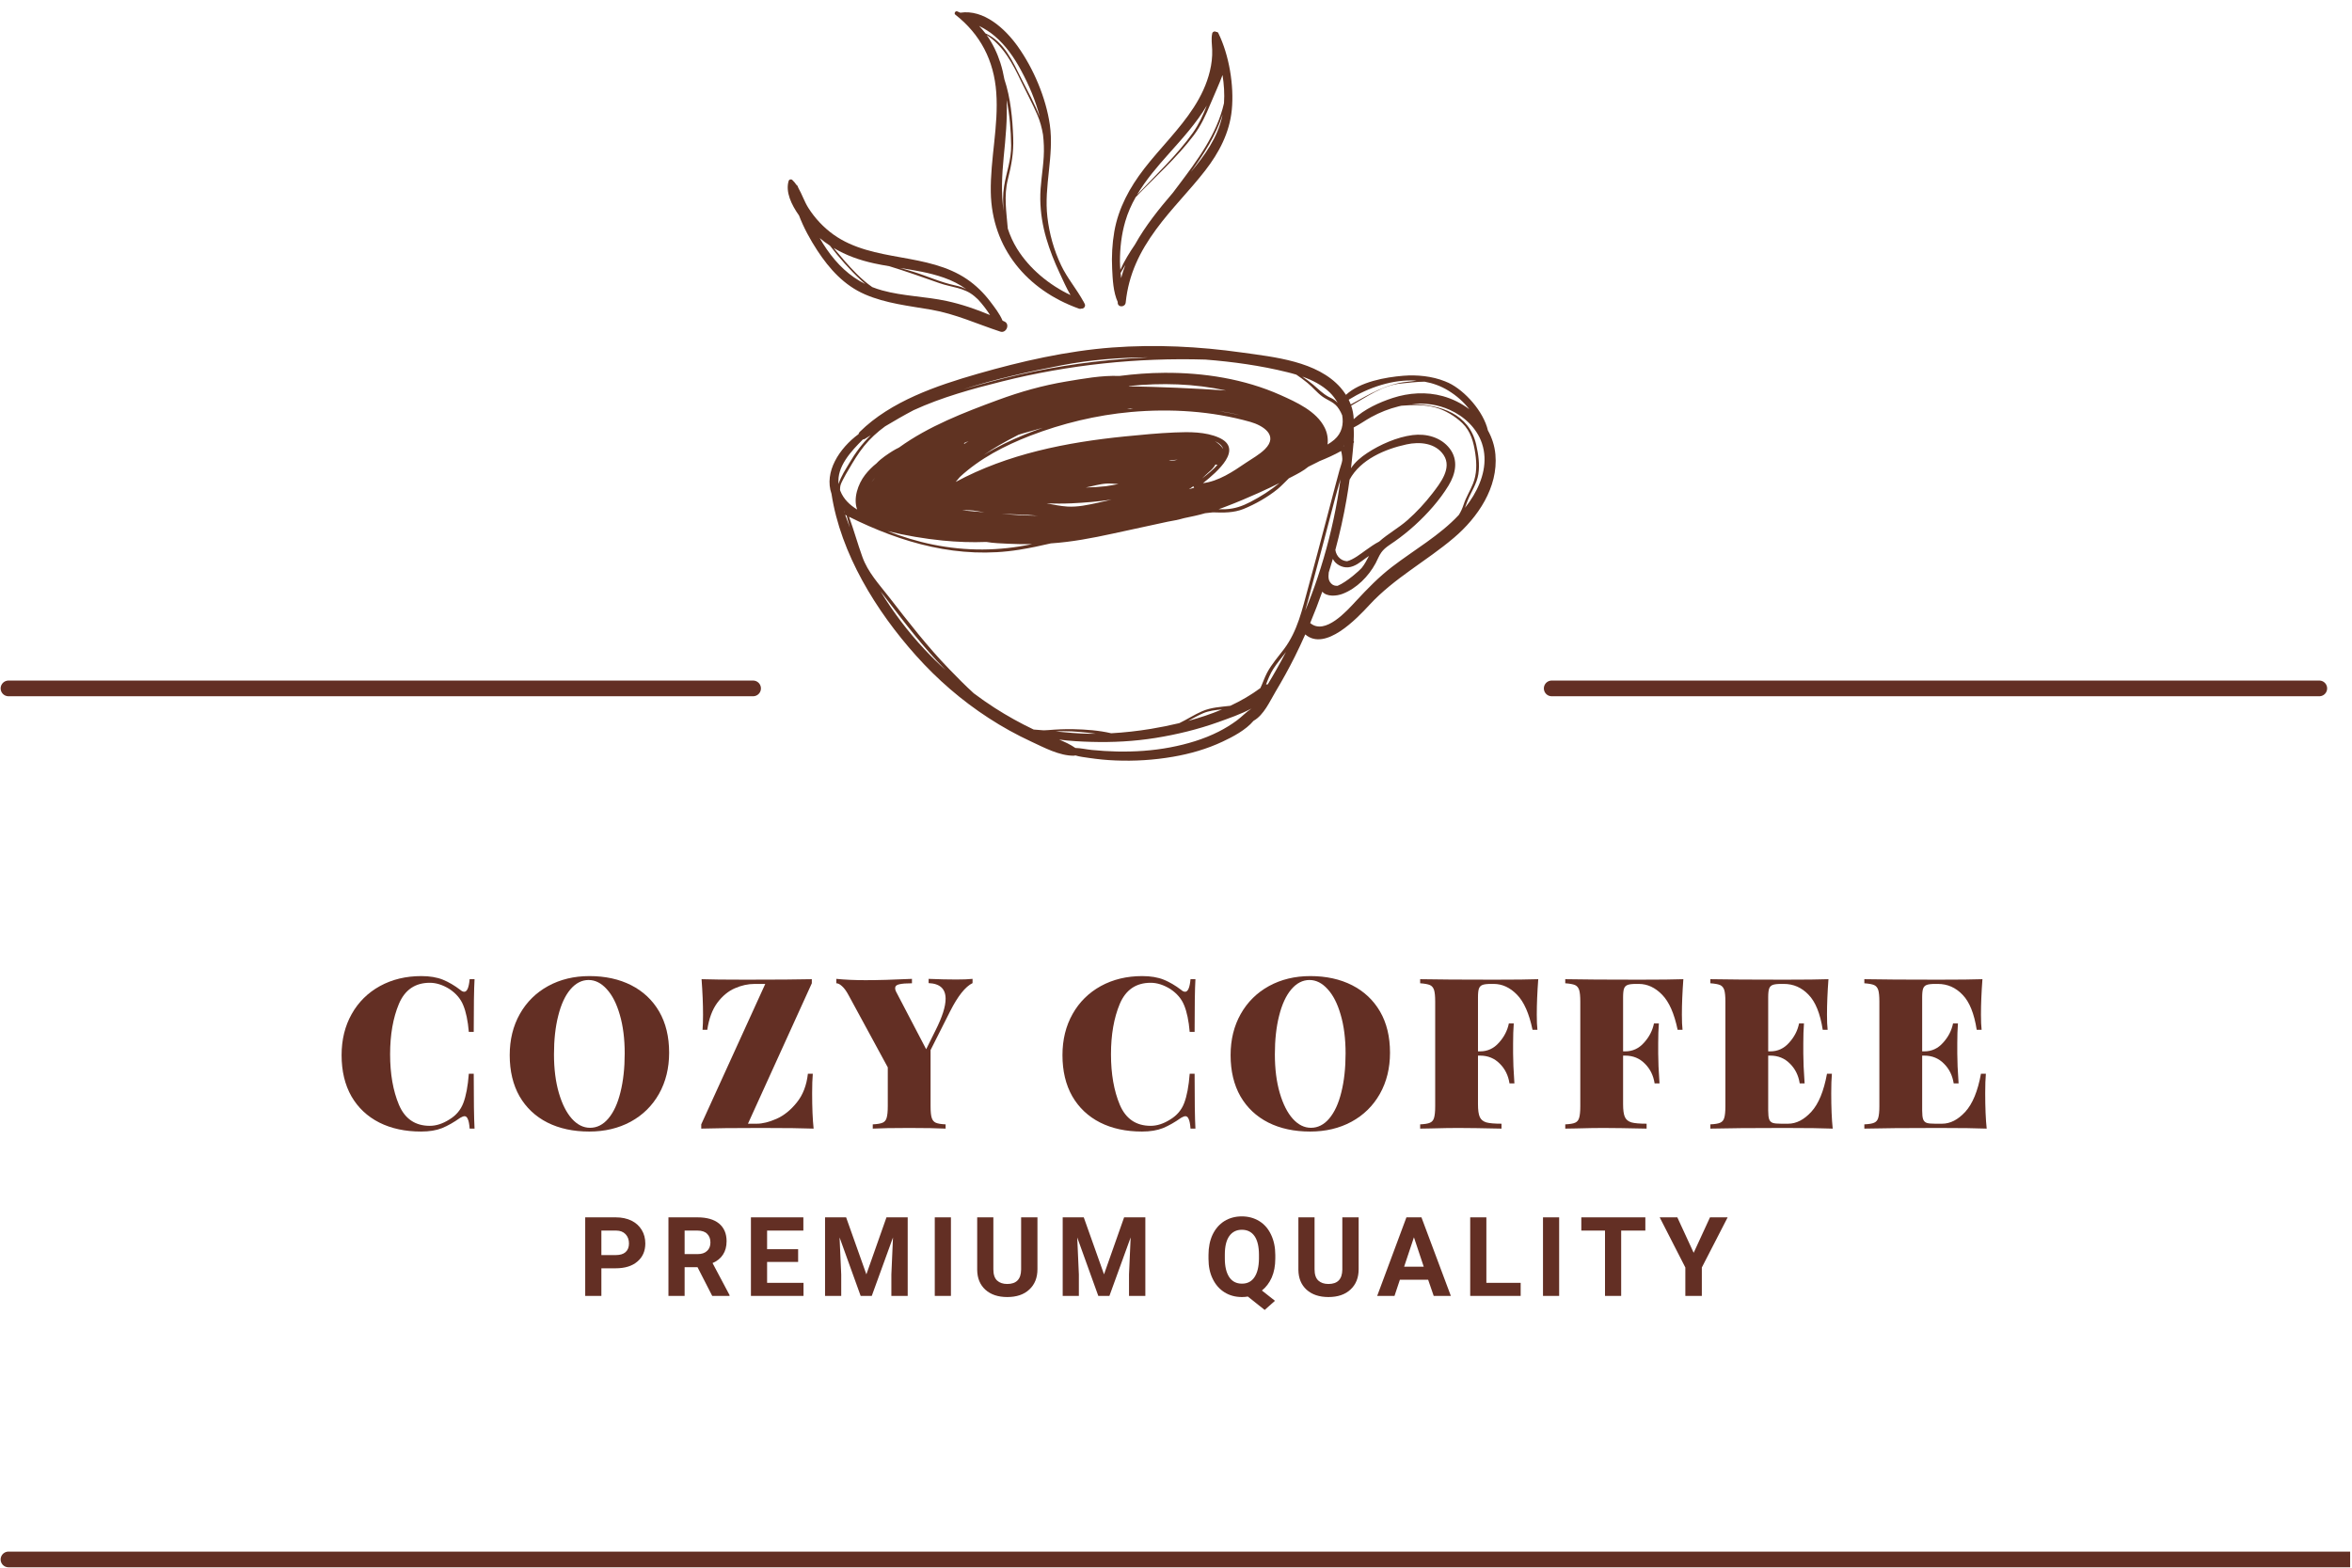 <svg xmlns="http://www.w3.org/2000/svg" xmlns:xlink="http://www.w3.org/1999/xlink" width="300" zoomAndPan="magnify" viewBox="0 0 224.88 150" height="200" preserveAspectRatio="xMidYMid meet" version="1.0"><defs><g/><clipPath id="b06d584717"><path d="M 0 148 L 224.762 148 L 224.762 149.961 L 0 149.961 Z M 0 148 " clip-rule="nonzero"/></clipPath><clipPath id="2ff5b6da4b"><path d="M 79 33 L 143.281 33 L 143.281 72.832 L 79 72.832 Z M 79 33 " clip-rule="nonzero"/></clipPath><clipPath id="689c7bd27e"><path d="M 75.07 17 L 97 17 L 97 32 L 75.07 32 Z M 75.07 17 " clip-rule="nonzero"/></clipPath></defs><path stroke-linecap="round" transform="matrix(0.748, 0, 0, 0.75, 147.631, 65.118)" fill="none" stroke-linejoin="miter" d="M 1 1 L 99.174 1 " stroke="#632f24" stroke-width="2" stroke-opacity="1" stroke-miterlimit="4"/><path stroke-linecap="round" transform="matrix(0.749, 0, 0, 0.75, 0, 65.118)" fill="none" stroke-linejoin="miter" d="M 1.002 1 L 96.107 1 " stroke="#632f24" stroke-width="2" stroke-opacity="1" stroke-miterlimit="4"/><g clip-path="url(#b06d584717)"><path stroke-linecap="round" transform="matrix(0.749, 0, 0, 0.75, 0, 148.461)" fill="none" stroke-linejoin="miter" d="M 1.001 1.001 L 307.148 1.001 " stroke="#632f24" stroke-width="2" stroke-opacity="1" stroke-miterlimit="4"/></g><g clip-path="url(#2ff5b6da4b)"><path fill="#603322" d="M 140.879 47.449 C 140.637 47.855 140.367 48.234 140.082 48.594 C 140.168 48.359 140.254 48.117 140.352 47.871 C 140.695 47.012 141.215 46.305 141.363 45.375 C 141.508 44.438 141.367 43.453 141.156 42.535 C 140.473 39.582 137.738 38.719 135.004 38.66 C 136.234 38.539 137.477 38.695 138.625 39.215 C 140.016 39.84 141.219 40.961 141.711 42.43 C 142.289 44.16 141.781 45.938 140.879 47.449 Z M 129.66 57.508 C 128.789 58.445 126.699 60.82 125.277 59.613 C 125.691 58.625 126.078 57.621 126.434 56.613 C 126.867 57.113 127.789 57.047 128.395 56.812 C 129.734 56.289 130.859 55.148 131.535 53.895 C 131.719 53.555 131.852 53.176 132.082 52.859 C 132.414 52.398 132.906 52.125 133.359 51.805 C 134.035 51.328 134.684 50.809 135.293 50.254 C 136.508 49.145 137.652 47.867 138.512 46.457 C 139.195 45.336 139.473 44.02 138.617 42.91 C 137.785 41.832 136.379 41.465 135.074 41.629 C 133.598 41.816 131.961 42.531 130.723 43.352 C 130.137 43.738 129.555 44.219 129.18 44.805 C 129.207 44.559 129.238 44.312 129.262 44.066 C 129.316 43.52 129.379 42.953 129.422 42.387 C 129.422 42.387 129.422 42.383 129.422 42.383 C 129.488 42.336 129.48 42.25 129.434 42.207 C 129.461 41.77 129.465 41.332 129.438 40.902 C 130.016 40.609 130.539 40.223 131.109 39.91 C 131.938 39.457 132.816 39.109 133.73 38.883 C 133.82 38.859 133.91 38.84 134 38.82 C 135.094 38.734 136.191 38.699 137.266 38.992 C 138.176 39.242 139.145 39.824 139.828 40.484 C 140.648 41.277 140.914 42.316 141.074 43.41 C 141.215 44.383 141.223 45.344 140.855 46.27 C 140.582 46.957 140.188 47.566 139.957 48.273 C 139.836 48.648 139.684 48.969 139.5 49.266 C 137.672 51.23 135.246 52.598 133.117 54.23 C 131.836 55.211 130.754 56.332 129.66 57.508 Z M 121.215 65.484 C 121.16 65.48 121.105 65.484 121.051 65.5 C 121.25 64.984 121.445 64.473 121.754 63.996 C 122.082 63.488 122.473 63.02 122.844 62.535 C 122.883 62.484 122.918 62.434 122.957 62.383 C 122.938 62.418 122.918 62.457 122.902 62.492 C 122.371 63.508 121.809 64.504 121.215 65.484 Z M 116.523 70.004 C 115.074 70.738 113.488 71.203 111.895 71.508 C 110.219 71.828 108.496 71.941 106.789 71.906 C 105.988 71.887 105.184 71.84 104.387 71.758 C 103.867 71.707 103.336 71.578 102.812 71.566 C 102.34 71.238 101.809 70.988 101.258 70.766 C 102.289 70.902 103.332 70.957 104.34 70.984 C 106.395 71.043 108.445 70.934 110.477 70.609 C 112.52 70.281 114.543 69.789 116.492 69.09 C 117.496 68.727 118.637 68.34 119.656 67.797 C 119.152 68.129 118.73 68.59 118.242 68.949 C 117.699 69.348 117.121 69.699 116.523 70.004 Z M 88.383 62.133 C 86.797 60.438 85.391 58.574 84.18 56.594 C 84.289 56.73 84.398 56.867 84.504 57.004 C 86.383 59.453 88.23 61.906 90.395 64.109 C 89.699 63.477 89.023 62.82 88.383 62.133 Z M 82.488 42.047 C 82.555 42.047 82.625 42.027 82.695 41.984 C 82.871 41.871 83.051 41.758 83.23 41.648 C 82.43 42.438 81.754 43.336 81.176 44.332 C 80.875 44.852 80.375 45.59 80.164 46.312 C 79.969 44.66 81.363 43.172 82.488 42.047 Z M 101.512 34.949 C 104.238 34.43 107.02 34.203 109.797 34.191 C 108.539 34.25 107.281 34.344 106.039 34.465 C 102.191 34.836 98.387 35.531 94.652 36.539 C 93.816 36.762 92.961 36.992 92.102 37.242 C 95.168 36.266 98.352 35.555 101.512 34.949 Z M 127.902 38.543 C 127.801 38.438 127.695 38.344 127.586 38.262 C 127.414 38.133 127.23 38.07 127.047 37.973 C 126.453 37.652 126.059 37.227 125.555 36.801 C 125.223 36.52 124.875 36.266 124.516 36.031 C 125.48 36.371 126.406 36.836 127.145 37.547 C 127.434 37.828 127.695 38.168 127.902 38.543 Z M 135.453 36.422 C 135.117 36.465 134.816 36.512 134.574 36.531 C 132.57 36.715 130.898 37.746 129.16 38.699 C 129.102 38.547 129.035 38.395 128.961 38.246 C 130.844 37.074 133.211 36.262 135.453 36.422 Z M 131.879 51.816 C 131.422 52.051 130.992 52.363 130.582 52.652 C 130.121 52.98 129.418 53.543 128.809 53.699 C 128.574 53.68 128.355 53.617 128.137 53.441 C 127.883 53.238 127.73 52.934 127.684 52.617 C 128.113 51.023 128.473 49.41 128.754 47.785 C 128.863 47.156 128.961 46.523 129.047 45.891 C 130.082 43.969 132.43 42.965 134.496 42.52 C 135.746 42.246 137.273 42.371 138.051 43.551 C 138.867 44.797 137.715 46.238 136.965 47.215 C 136.25 48.141 135.453 49 134.578 49.773 C 133.73 50.523 132.715 51.066 131.879 51.816 Z M 127.902 56.051 C 127.688 56.062 127.477 56.027 127.289 55.836 C 127.094 55.637 127.031 55.43 127.027 55.152 C 127.027 55.031 127.047 54.902 127.051 54.777 C 127.188 54.344 127.32 53.906 127.445 53.473 C 127.676 53.98 128.32 54.332 128.902 54.285 C 129.566 54.227 130.09 53.77 130.602 53.398 C 130.699 53.328 130.801 53.258 130.902 53.195 C 130.691 53.594 130.484 54 130.195 54.352 C 130.035 54.551 128.785 55.684 127.902 56.051 Z M 80.93 49.328 C 81.027 49.711 81.133 50.094 81.238 50.477 C 81.086 50.074 80.938 49.668 80.793 49.258 C 80.84 49.281 80.883 49.305 80.93 49.328 Z M 80.75 49 C 80.73 48.988 80.711 48.977 80.688 48.969 C 80.684 48.957 80.68 48.941 80.676 48.93 C 80.699 48.953 80.727 48.977 80.75 49 Z M 116.508 48.727 C 116.758 48.645 117.016 48.543 117.273 48.445 C 118.312 48.051 119.332 47.613 120.348 47.16 C 121.016 46.859 121.68 46.543 122.336 46.219 C 121.469 46.926 120.57 47.5 119.559 48.027 C 118.781 48.43 118.059 48.684 117.18 48.723 C 116.953 48.73 116.73 48.727 116.508 48.727 Z M 90.129 51.723 C 91.512 51.859 92.906 51.91 94.297 51.855 C 94.992 51.977 95.738 51.992 96.406 52.027 C 97.16 52.066 97.918 52.074 98.672 52.062 C 95.512 52.73 92.367 52.75 89.195 52.109 C 87.688 51.805 86.246 51.355 84.84 50.816 C 86.574 51.246 88.352 51.543 90.129 51.723 Z M 83.648 45.715 C 83.535 45.852 83.426 45.992 83.32 46.133 C 83.418 45.992 83.527 45.852 83.648 45.715 Z M 107.895 36.961 C 107.91 36.957 107.93 36.953 107.949 36.949 C 107.965 36.945 107.98 36.938 107.996 36.93 C 111.074 36.617 114.176 36.703 117.227 37.363 C 114.129 37.148 111 37.023 107.895 36.961 Z M 107.75 39.141 C 107.855 39.117 107.961 39.094 108.062 39.066 C 108.152 39.074 108.246 39.082 108.336 39.086 C 108.141 39.102 107.945 39.121 107.75 39.141 Z M 117.48 39.5 C 117.176 39.445 116.871 39.395 116.562 39.344 C 117.234 39.43 117.895 39.551 118.547 39.727 C 118.125 39.625 117.75 39.551 117.48 39.5 Z M 93.406 48.906 C 93.648 48.949 93.887 48.988 94.125 49.02 C 93.41 48.953 92.695 48.887 91.98 48.828 C 92.457 48.805 92.934 48.812 93.406 48.906 Z M 92.332 42.375 C 92.281 42.406 92.23 42.441 92.184 42.473 C 92.18 42.445 92.176 42.418 92.168 42.391 C 92.312 42.328 92.457 42.266 92.602 42.207 C 92.512 42.262 92.422 42.316 92.332 42.375 Z M 97.973 41.578 C 96.621 42.125 95.289 42.766 94.047 43.539 C 95.043 42.836 96.125 42.242 97.203 41.688 C 97.258 41.66 97.312 41.633 97.367 41.602 C 97.492 41.562 97.613 41.523 97.734 41.484 C 98.391 41.293 99.047 41.109 99.703 40.93 C 99.121 41.133 98.543 41.348 97.973 41.578 Z M 114.598 46.562 C 114.605 46.566 114.613 46.562 114.621 46.566 C 114.609 46.566 114.598 46.57 114.586 46.57 C 114.59 46.57 114.594 46.566 114.598 46.562 Z M 113.863 46.691 C 113.949 46.637 114.027 46.578 114.109 46.516 C 114.105 46.57 114.133 46.625 114.18 46.664 C 114.012 46.711 113.84 46.758 113.672 46.812 C 113.738 46.773 113.801 46.734 113.863 46.691 Z M 102.422 48.16 C 103.703 48.102 104.996 47.992 106.277 47.805 C 105.84 47.906 105.398 48.008 104.957 48.105 C 104.004 48.316 103.031 48.527 102.047 48.469 C 101.383 48.43 100.727 48.281 100.066 48.168 C 100.855 48.188 101.641 48.195 102.422 48.16 Z M 116.16 42.211 C 116.551 42.379 116.84 42.617 116.953 42.957 C 116.777 42.672 116.492 42.414 116.16 42.211 Z M 115.684 45.078 C 115.918 44.879 116.094 44.664 116.219 44.438 C 116.281 44.469 116.348 44.477 116.414 44.473 C 115.996 44.949 115.426 45.398 114.934 45.781 C 115.184 45.539 115.426 45.301 115.684 45.078 Z M 103.809 46.645 C 104.473 46.52 105.121 46.309 105.805 46.27 C 106.125 46.254 106.516 46.281 106.938 46.316 C 106.535 46.395 106.133 46.461 105.727 46.523 C 105.09 46.594 104.445 46.633 103.809 46.645 Z M 95.555 47 C 95.551 47 95.551 47 95.551 47 C 95.551 47 95.551 47 95.555 47 Z M 108.945 45.059 C 108.938 45.059 108.926 45.059 108.918 45.062 C 108.863 45.07 108.809 45.074 108.754 45.078 C 108.816 45.07 108.879 45.062 108.945 45.059 Z M 111.754 44.047 C 112.035 44.027 112.316 44.004 112.598 43.984 C 112.395 44.039 112.191 44.078 111.988 44.078 C 111.906 44.078 111.832 44.062 111.754 44.047 Z M 119.562 40.371 C 120.75 40.711 122.285 41.648 120.945 42.98 C 120.426 43.496 119.727 43.875 119.121 44.285 C 117.902 45.117 116.523 46.047 115.02 46.23 C 116.418 45.125 118.938 42.934 116.539 41.871 C 115.262 41.305 113.684 41.32 112.32 41.379 C 110.73 41.445 109.141 41.602 107.559 41.758 C 101.965 42.32 96.344 43.426 91.363 46.113 C 91.496 45.957 91.629 45.801 91.762 45.641 C 93.672 43.871 96.055 42.637 98.473 41.699 C 101.559 40.508 104.832 39.719 108.125 39.422 C 111.922 39.082 115.887 39.328 119.562 40.371 Z M 95.738 49.164 C 96.895 49.227 98.051 49.23 99.215 49.344 C 98.055 49.332 96.891 49.262 95.738 49.164 Z M 128.461 42.684 C 128.457 42.68 128.453 42.676 128.449 42.672 C 128.465 42.656 128.48 42.641 128.492 42.629 C 128.492 42.641 128.492 42.656 128.492 42.668 C 128.48 42.672 128.473 42.68 128.461 42.684 Z M 80.336 46.473 C 80.379 46.277 80.496 46.066 80.586 45.883 C 80.75 45.543 80.953 45.219 81.141 44.895 C 81.586 44.133 82.039 43.375 82.594 42.688 C 83.18 41.961 83.867 41.336 84.613 40.793 C 85.516 40.25 86.418 39.73 87.34 39.246 C 90.023 38.012 92.965 37.203 95.801 36.496 C 102.156 34.906 108.715 34.207 115.258 34.406 C 117.891 34.613 120.531 34.98 123.074 35.609 C 123.367 35.68 123.66 35.758 123.953 35.848 C 124.316 36.094 124.672 36.355 125.012 36.633 C 125.5 37.031 125.926 37.562 126.426 37.93 C 127.02 38.363 127.594 38.449 128.031 39.141 C 128.156 39.336 128.254 39.531 128.336 39.73 C 128.492 40.578 128.312 41.445 127.582 42.074 C 127.387 42.242 127.168 42.391 126.938 42.531 C 127.008 41.992 126.914 41.422 126.66 40.914 C 125.875 39.336 123.941 38.473 122.422 37.793 C 118.977 36.254 115.086 35.648 111.332 35.672 C 109.879 35.68 108.441 35.789 107.02 35.973 C 105.34 35.902 103.543 36.238 101.93 36.504 C 99.691 36.879 97.531 37.488 95.406 38.273 C 92.172 39.465 88.777 40.773 85.945 42.82 C 85.727 42.926 85.512 43.039 85.309 43.168 C 84.949 43.398 84.238 43.844 83.793 44.332 C 83.387 44.656 83.016 45.023 82.695 45.438 C 82.016 46.312 81.543 47.699 81.941 48.754 C 81.23 48.32 80.633 47.75 80.332 46.977 C 80.32 46.941 80.309 46.91 80.301 46.879 C 80.301 46.719 80.312 46.57 80.336 46.473 Z M 104.773 70.207 C 104.57 70.207 104.367 70.211 104.164 70.207 C 103.078 70.191 102.008 70.09 100.934 69.988 C 101.184 69.973 101.434 69.961 101.688 69.961 C 102.73 69.961 103.754 70.07 104.773 70.207 Z M 116.848 67.879 C 115.797 68.32 114.711 68.68 113.609 68.977 C 114.082 68.719 114.547 68.453 115.039 68.242 C 115.59 68.008 116.215 67.934 116.848 67.879 Z M 120.512 65.836 C 119.625 66.492 118.66 67.055 117.637 67.531 C 116.734 67.641 115.816 67.676 114.945 68.051 C 114.191 68.375 113.5 68.836 112.758 69.191 C 111.848 69.41 110.941 69.59 110.051 69.738 C 108.789 69.945 107.52 70.09 106.242 70.16 C 105.066 69.883 103.816 69.797 102.625 69.77 C 101.809 69.75 101 69.793 100.188 69.859 C 100.047 69.867 99.914 69.875 99.785 69.879 C 99.465 69.852 99.145 69.824 98.824 69.805 C 97.535 69.191 96.285 68.496 95.082 67.723 C 94.406 67.285 93.742 66.824 93.098 66.34 C 92.297 65.613 91.527 64.832 90.754 64.031 C 88.656 61.867 86.824 59.492 84.977 57.113 C 84.031 55.898 82.961 54.754 82.438 53.285 C 81.98 52.016 81.621 50.711 81.16 49.445 C 86.246 51.98 91.699 53.52 97.438 52.602 C 98.457 52.438 99.465 52.227 100.469 51.992 C 102.473 51.859 104.414 51.488 106.383 51.059 C 108.145 50.68 109.906 50.301 111.664 49.914 C 112.188 49.828 112.703 49.723 113.207 49.578 C 113.883 49.434 114.57 49.301 115.23 49.105 C 115.48 49.074 115.727 49.047 115.973 49.023 C 116.961 49.062 117.969 49.074 118.891 48.703 C 120.027 48.242 121.207 47.57 122.156 46.801 C 122.543 46.48 122.879 46.109 123.238 45.766 C 123.336 45.715 123.434 45.668 123.531 45.617 C 124.07 45.336 124.633 45.051 125.105 44.656 C 125.395 44.516 125.68 44.375 125.965 44.227 C 126.031 44.191 126.098 44.16 126.16 44.125 C 126.867 43.84 127.57 43.527 128.238 43.152 C 128.328 43.5 128.367 43.887 128.344 44.051 C 128.301 44.348 128.16 44.684 128.082 44.98 C 127.945 45.477 127.812 45.977 127.68 46.473 C 127.406 47.504 127.137 48.539 126.863 49.574 C 126.273 51.805 125.688 54.039 125.074 56.266 C 124.512 58.309 124.074 60.367 122.781 62.094 C 122.223 62.836 121.594 63.539 121.156 64.363 C 120.898 64.848 120.738 65.367 120.512 65.836 Z M 124.797 58.438 C 125.059 57.566 125.277 56.676 125.52 55.77 C 126.246 53.074 126.953 50.371 127.66 47.672 C 127.816 47.074 128 46.469 128.176 45.859 C 128.09 46.484 128 47.105 127.891 47.727 C 127.445 50.289 126.805 52.812 125.98 55.277 C 125.625 56.348 125.227 57.398 124.797 58.438 Z M 140.496 39.156 C 139.746 38.586 138.879 38.156 137.961 37.902 C 136.402 37.469 134.699 37.578 133.172 38.078 C 131.926 38.484 130.449 39.145 129.441 40.109 C 129.426 39.668 129.344 39.23 129.199 38.812 C 130.668 37.977 132.25 36.852 133.926 36.699 C 134.621 36.637 135.43 36.523 136.223 36.52 C 137.016 36.66 137.785 36.938 138.5 37.379 C 139.273 37.855 139.949 38.441 140.496 39.156 Z M 142.996 43.488 C 142.922 42.652 142.664 41.875 142.277 41.18 C 141.863 39.387 140.094 37.379 138.504 36.625 C 138.461 36.605 138.414 36.59 138.367 36.57 C 138.309 36.539 138.242 36.512 138.18 36.488 C 136.938 35.988 135.504 35.848 134.188 35.953 C 132.48 36.09 130.035 36.527 128.699 37.781 C 128.547 37.539 128.371 37.309 128.184 37.09 C 125.941 34.551 121.859 34.168 118.727 33.727 C 114.633 33.148 110.477 32.945 106.348 33.25 C 101.996 33.578 97.664 34.562 93.473 35.766 C 89.543 36.895 85.156 38.391 82.184 41.324 C 82.121 41.387 82.086 41.461 82.07 41.539 C 80.23 42.891 78.758 45.164 79.484 47.246 C 80.359 52.984 83.773 58.488 87.574 62.734 C 89.613 65.016 91.945 67.035 94.512 68.699 C 95.812 69.547 97.176 70.301 98.582 70.953 C 99.828 71.531 101.273 72.316 102.672 72.309 C 102.727 72.305 102.773 72.297 102.816 72.281 C 103.238 72.41 103.691 72.457 104.133 72.523 C 104.965 72.645 105.797 72.73 106.641 72.762 C 108.48 72.84 110.328 72.723 112.145 72.41 C 113.789 72.129 115.41 71.664 116.922 70.949 C 117.859 70.508 119.117 69.855 119.859 68.969 C 120.852 68.41 121.41 67.105 121.973 66.164 C 122.625 65.074 123.242 63.957 123.809 62.824 C 124.156 62.125 124.488 61.418 124.805 60.703 C 126.723 62.359 129.742 59.184 130.949 57.875 C 133.332 55.297 136.371 53.711 139.02 51.461 C 141.312 49.516 143.277 46.633 142.996 43.488 " fill-opacity="1" fill-rule="nonzero"/></g><path fill="#603322" d="M 111.773 14.684 C 113.059 13.238 114.398 11.777 115.383 10.102 C 115.031 11.012 114.625 11.898 114.051 12.707 C 112.535 14.848 110.512 16.734 108.707 18.648 C 109.555 17.215 110.66 15.93 111.773 14.684 Z M 113.859 16.457 C 115.105 14.75 116.262 12.953 116.891 10.965 C 116.879 11.02 116.871 11.078 116.859 11.133 C 116.414 13.164 115.188 14.883 113.859 16.457 Z M 107.191 26.609 C 107.176 26.445 107.16 26.281 107.145 26.117 C 107.293 25.863 107.445 25.605 107.594 25.352 C 107.438 25.762 107.305 26.184 107.191 26.609 Z M 107.078 25.02 C 107.078 23.727 107.223 22.434 107.586 21.191 C 107.824 20.367 108.168 19.598 108.582 18.867 C 110.434 16.938 112.52 15.09 114.133 12.953 C 114.82 12.043 115.297 11.004 115.73 9.953 C 116.109 9.039 116.543 8.121 116.891 7.18 C 117.031 8.07 117.094 8.977 117.031 9.875 C 116.355 12.852 114.445 15.387 112.629 17.797 C 112.465 18.02 112.297 18.238 112.129 18.457 C 110.82 19.98 109.504 21.621 108.512 23.402 C 107.988 24.172 107.492 24.973 107.117 25.812 C 107.098 25.547 107.078 25.281 107.078 25.02 Z M 106.867 28.898 C 106.867 28.914 106.863 28.926 106.863 28.941 C 106.855 29.445 107.582 29.422 107.629 28.941 C 107.906 26.258 108.961 24.094 110.543 21.938 C 111.988 19.965 113.738 18.246 115.234 16.316 C 116.555 14.617 117.566 12.691 117.777 10.52 C 118.008 8.188 117.523 5.262 116.484 3.156 C 116.445 3.078 116.367 3.051 116.293 3.059 C 116.164 2.957 115.941 3.031 115.906 3.191 C 115.793 3.727 115.883 4.219 115.902 4.758 C 115.926 5.453 115.844 6.137 115.68 6.812 C 115.379 8.055 114.832 9.203 114.141 10.273 C 112.77 12.398 110.93 14.156 109.391 16.148 C 108.008 17.941 106.934 19.902 106.539 22.152 C 106.336 23.328 106.273 24.527 106.332 25.715 C 106.383 26.742 106.434 27.953 106.867 28.898 " fill-opacity="1" fill-rule="nonzero"/><path fill="#603322" d="M 97.586 6.676 C 98.371 8.125 99.02 9.633 99.41 11.207 C 98.941 9.953 98.266 8.75 97.664 7.562 C 96.832 5.91 95.996 3.977 94.211 3.195 C 94.023 2.945 93.816 2.707 93.602 2.48 C 94.133 2.75 94.645 3.062 95.113 3.465 C 96.152 4.352 96.938 5.477 97.586 6.676 Z M 101.293 26.094 C 101.629 26.805 101.945 27.547 102.348 28.234 C 100.305 27.262 98.441 25.73 97.25 23.824 C 96.859 23.195 96.566 22.543 96.348 21.871 C 96.219 20.273 95.957 18.758 96.355 17.168 C 96.703 15.777 96.918 14.633 96.867 13.184 C 96.801 11.383 96.625 9.379 96.023 7.586 C 95.93 7.059 95.805 6.535 95.641 6.016 C 95.34 5.082 94.902 4.152 94.32 3.344 C 95.93 4.391 96.82 6.094 97.633 7.805 C 98.137 8.855 98.699 9.887 99.16 10.957 C 99.438 11.59 99.609 12.234 99.719 12.891 C 99.801 13.586 99.828 14.293 99.785 15.012 C 99.707 16.367 99.438 17.703 99.457 19.062 C 99.473 20.336 99.68 21.613 100.039 22.832 C 100.367 23.945 100.801 25.043 101.293 26.094 Z M 95.957 15.023 C 96.137 13.215 96.32 11.375 96.234 9.559 C 96.535 10.988 96.648 12.453 96.668 13.906 C 96.691 15.309 96.207 16.477 95.996 17.824 C 95.871 18.602 95.875 19.406 95.953 20.199 C 95.691 18.512 95.793 16.754 95.957 15.023 Z M 95.246 8.855 C 95.477 12.051 94.668 15.203 94.723 18.391 C 94.816 23.75 98.199 27.754 103.133 29.523 C 103.238 29.562 103.332 29.559 103.41 29.527 C 103.621 29.551 103.824 29.305 103.707 29.074 C 103.688 29.035 103.664 28.992 103.641 28.953 C 103.625 28.902 103.598 28.852 103.562 28.809 C 102.918 27.637 102.039 26.617 101.457 25.398 C 100.762 23.945 100.32 22.363 100.137 20.766 C 99.789 17.801 100.793 14.906 100.371 11.941 C 100 9.355 98.812 6.562 97.297 4.434 C 96.086 2.738 94.059 0.875 91.805 1.215 C 91.707 1.172 91.605 1.125 91.504 1.086 C 91.336 1.023 91.18 1.285 91.324 1.398 C 93.73 3.281 95.027 5.797 95.246 8.855 " fill-opacity="1" fill-rule="nonzero"/><g clip-path="url(#689c7bd27e)"><path fill="#603322" d="M 79.328 23.5 C 80.238 24.672 81.219 25.805 82.301 26.805 C 82.434 26.926 82.574 27.051 82.719 27.176 C 81.215 26.434 80.031 25.301 79.016 23.832 C 78.777 23.488 78.559 23.137 78.359 22.777 C 78.668 23.043 78.992 23.281 79.328 23.5 Z M 90.23 26.566 C 91.016 26.84 91.738 27.207 92.395 27.684 C 92.082 27.52 91.738 27.395 91.332 27.312 C 89.922 27.02 88.621 26.402 87.246 25.984 C 86.828 25.855 86.41 25.742 85.992 25.633 C 87.426 25.859 88.859 26.086 90.23 26.566 Z M 84.328 27.785 C 84 27.695 83.688 27.59 83.383 27.469 C 82.871 27.117 82.387 26.695 81.895 26.207 C 81.105 25.426 80.398 24.57 79.684 23.723 C 80.867 24.434 82.18 24.898 83.559 25.199 C 84.039 25.305 84.527 25.391 85.016 25.473 C 86.633 25.965 88.219 26.531 89.82 27.094 C 90.984 27.504 92.164 27.504 93.148 28.336 C 93.258 28.43 93.367 28.527 93.477 28.629 C 93.918 29.094 94.305 29.609 94.652 30.145 C 93.309 29.582 91.906 29.102 90.504 28.801 C 88.461 28.359 86.352 28.344 84.328 27.785 Z M 82.688 28.168 C 84.688 29.035 86.895 29.266 89.023 29.633 C 91.367 30.043 93.398 30.996 95.637 31.73 C 96.195 31.914 96.586 31.027 96.043 30.77 C 95.977 30.738 95.914 30.711 95.848 30.68 C 95.57 30.012 95.066 29.379 94.672 28.855 C 94.047 28.031 93.309 27.305 92.453 26.719 C 90.578 25.438 88.328 25.023 86.137 24.629 C 83.887 24.227 81.566 23.801 79.668 22.441 C 78.719 21.758 77.898 20.883 77.273 19.898 C 76.895 19.305 76.664 18.59 76.309 17.973 C 76.289 17.922 76.273 17.875 76.25 17.824 C 76.227 17.762 76.18 17.715 76.125 17.684 C 76.012 17.516 75.887 17.359 75.738 17.223 C 75.621 17.113 75.43 17.16 75.383 17.316 C 75.074 18.355 75.633 19.57 76.375 20.613 C 76.828 21.805 77.461 22.945 78.125 23.965 C 79.293 25.746 80.703 27.309 82.688 28.168 " fill-opacity="1" fill-rule="nonzero"/></g><g fill="#632f24" fill-opacity="1"><g transform="translate(31.884, 107.988)"><g><path d="M 8.359 -14.594 C 9.172 -14.594 9.859 -14.477 10.422 -14.25 C 10.984 -14.02 11.535 -13.695 12.078 -13.281 C 12.211 -13.156 12.344 -13.094 12.469 -13.094 C 12.738 -13.094 12.91 -13.492 12.984 -14.297 L 13.453 -14.297 C 13.398 -13.348 13.375 -11.664 13.375 -9.25 L 12.906 -9.25 C 12.812 -10.332 12.633 -11.18 12.375 -11.797 C 12.125 -12.422 11.68 -12.941 11.047 -13.359 C 10.41 -13.754 9.785 -13.953 9.172 -13.953 C 7.773 -13.953 6.789 -13.281 6.219 -11.938 C 5.656 -10.594 5.375 -8.984 5.375 -7.109 C 5.375 -5.234 5.656 -3.625 6.219 -2.281 C 6.789 -0.938 7.773 -0.266 9.172 -0.266 C 9.785 -0.266 10.41 -0.469 11.047 -0.875 C 11.68 -1.258 12.125 -1.781 12.375 -2.438 C 12.633 -3.102 12.812 -4.039 12.906 -5.25 L 13.375 -5.25 C 13.375 -2.727 13.398 -0.977 13.453 0 L 12.984 0 C 12.953 -0.426 12.895 -0.727 12.812 -0.906 C 12.738 -1.094 12.633 -1.188 12.5 -1.188 C 12.395 -1.188 12.254 -1.133 12.078 -1.031 C 11.473 -0.602 10.895 -0.273 10.344 -0.047 C 9.789 0.172 9.125 0.281 8.344 0.281 C 6.82 0.281 5.488 -0.004 4.344 -0.578 C 3.195 -1.16 2.305 -2 1.672 -3.094 C 1.047 -4.195 0.734 -5.508 0.734 -7.031 C 0.734 -8.508 1.055 -9.82 1.703 -10.969 C 2.348 -12.113 3.25 -13.004 4.406 -13.641 C 5.562 -14.273 6.879 -14.594 8.359 -14.594 Z M 8.359 -14.594 "/></g></g></g><g fill="#632f24" fill-opacity="1"><g transform="translate(47.967, 107.988)"><g><path d="M 8.359 -14.594 C 9.879 -14.594 11.211 -14.301 12.359 -13.719 C 13.504 -13.133 14.395 -12.297 15.031 -11.203 C 15.664 -10.109 15.984 -8.797 15.984 -7.266 C 15.984 -5.785 15.66 -4.473 15.016 -3.328 C 14.367 -2.18 13.461 -1.289 12.297 -0.656 C 11.141 -0.031 9.82 0.281 8.344 0.281 C 6.82 0.281 5.488 -0.004 4.344 -0.578 C 3.195 -1.16 2.305 -2 1.672 -3.094 C 1.047 -4.195 0.734 -5.508 0.734 -7.031 C 0.734 -8.508 1.055 -9.82 1.703 -10.969 C 2.348 -12.113 3.25 -13.004 4.406 -13.641 C 5.562 -14.273 6.879 -14.594 8.359 -14.594 Z M 8.281 -14.219 C 7.625 -14.219 7.039 -13.914 6.531 -13.312 C 6.031 -12.719 5.645 -11.879 5.375 -10.797 C 5.102 -9.723 4.969 -8.492 4.969 -7.109 C 4.969 -5.711 5.125 -4.477 5.438 -3.406 C 5.75 -2.344 6.164 -1.52 6.688 -0.938 C 7.207 -0.363 7.785 -0.078 8.422 -0.078 C 9.086 -0.078 9.672 -0.375 10.172 -0.969 C 10.68 -1.57 11.066 -2.41 11.328 -3.484 C 11.598 -4.566 11.734 -5.801 11.734 -7.188 C 11.734 -8.594 11.578 -9.828 11.266 -10.891 C 10.961 -11.953 10.547 -12.77 10.016 -13.344 C 9.492 -13.926 8.914 -14.219 8.281 -14.219 Z M 8.281 -14.219 "/></g></g></g><g fill="#632f24" fill-opacity="1"><g transform="translate(66.273, 107.988)"><g><path d="M 11.328 -13.906 L 5.219 -0.469 L 6.062 -0.469 C 6.613 -0.469 7.242 -0.625 7.953 -0.938 C 8.672 -1.258 9.316 -1.781 9.891 -2.5 C 10.473 -3.219 10.828 -4.133 10.953 -5.25 L 11.422 -5.25 C 11.379 -4.77 11.359 -4.148 11.359 -3.391 C 11.359 -2.016 11.406 -0.883 11.5 0 C 10.5 -0.039 8.82 -0.062 6.469 -0.062 C 3.844 -0.062 1.938 -0.039 0.75 0 L 0.75 -0.406 L 6.875 -13.844 L 5.859 -13.844 C 5.223 -13.844 4.586 -13.703 3.953 -13.422 C 3.328 -13.148 2.77 -12.688 2.281 -12.031 C 1.801 -11.375 1.484 -10.516 1.328 -9.453 L 0.875 -9.453 C 0.906 -9.805 0.922 -10.289 0.922 -10.906 C 0.922 -11.906 0.875 -13.035 0.781 -14.297 C 1.625 -14.266 3.035 -14.25 5.016 -14.25 C 7.922 -14.25 10.023 -14.266 11.328 -14.297 Z M 11.328 -13.906 "/></g></g></g><g fill="#632f24" fill-opacity="1"><g transform="translate(80.134, 107.988)"><g><path d="M 11.297 -14.266 C 11.93 -14.266 12.445 -14.285 12.844 -14.328 L 12.844 -13.922 C 12.156 -13.586 11.441 -12.691 10.703 -11.234 L 8.828 -7.516 L 8.828 -2.141 C 8.828 -1.629 8.863 -1.258 8.938 -1.031 C 9.008 -0.801 9.141 -0.645 9.328 -0.562 C 9.516 -0.477 9.828 -0.426 10.266 -0.406 L 10.266 0 C 9.484 -0.039 8.32 -0.062 6.781 -0.062 C 5.188 -0.062 4.023 -0.039 3.297 0 L 3.297 -0.406 C 3.723 -0.426 4.035 -0.477 4.234 -0.562 C 4.43 -0.645 4.562 -0.801 4.625 -1.031 C 4.695 -1.258 4.734 -1.629 4.734 -2.141 L 4.734 -5.859 L 0.984 -12.766 C 0.773 -13.16 0.566 -13.445 0.359 -13.625 C 0.16 -13.812 -0.02 -13.906 -0.188 -13.906 L -0.188 -14.328 C 0.656 -14.242 1.586 -14.203 2.609 -14.203 C 3.766 -14.203 5.242 -14.242 7.047 -14.328 L 7.047 -13.906 C 6.516 -13.906 6.113 -13.875 5.844 -13.812 C 5.57 -13.758 5.438 -13.633 5.438 -13.438 C 5.438 -13.344 5.461 -13.238 5.516 -13.125 L 8.406 -7.594 L 9.312 -9.422 C 9.945 -10.68 10.266 -11.68 10.266 -12.422 C 10.266 -13.379 9.723 -13.879 8.641 -13.922 L 8.641 -14.328 C 9.648 -14.285 10.535 -14.266 11.297 -14.266 Z M 11.297 -14.266 "/></g></g></g><g fill="#632f24" fill-opacity="1"><g transform="translate(94.743, 107.988)"><g/></g></g><g fill="#632f24" fill-opacity="1"><g transform="translate(100.845, 107.988)"><g><path d="M 8.359 -14.594 C 9.172 -14.594 9.859 -14.477 10.422 -14.25 C 10.984 -14.02 11.535 -13.695 12.078 -13.281 C 12.211 -13.156 12.344 -13.094 12.469 -13.094 C 12.738 -13.094 12.91 -13.492 12.984 -14.297 L 13.453 -14.297 C 13.398 -13.348 13.375 -11.664 13.375 -9.25 L 12.906 -9.25 C 12.812 -10.332 12.633 -11.18 12.375 -11.797 C 12.125 -12.422 11.68 -12.941 11.047 -13.359 C 10.41 -13.754 9.785 -13.953 9.172 -13.953 C 7.773 -13.953 6.789 -13.281 6.219 -11.938 C 5.656 -10.594 5.375 -8.984 5.375 -7.109 C 5.375 -5.234 5.656 -3.625 6.219 -2.281 C 6.789 -0.938 7.773 -0.266 9.172 -0.266 C 9.785 -0.266 10.41 -0.469 11.047 -0.875 C 11.68 -1.258 12.125 -1.781 12.375 -2.438 C 12.633 -3.102 12.812 -4.039 12.906 -5.25 L 13.375 -5.25 C 13.375 -2.727 13.398 -0.977 13.453 0 L 12.984 0 C 12.953 -0.426 12.895 -0.727 12.812 -0.906 C 12.738 -1.094 12.633 -1.188 12.5 -1.188 C 12.395 -1.188 12.254 -1.133 12.078 -1.031 C 11.473 -0.602 10.895 -0.273 10.344 -0.047 C 9.789 0.172 9.125 0.281 8.344 0.281 C 6.82 0.281 5.488 -0.004 4.344 -0.578 C 3.195 -1.16 2.305 -2 1.672 -3.094 C 1.047 -4.195 0.734 -5.508 0.734 -7.031 C 0.734 -8.508 1.055 -9.82 1.703 -10.969 C 2.348 -12.113 3.25 -13.004 4.406 -13.641 C 5.562 -14.273 6.879 -14.594 8.359 -14.594 Z M 8.359 -14.594 "/></g></g></g><g fill="#632f24" fill-opacity="1"><g transform="translate(116.929, 107.988)"><g><path d="M 8.359 -14.594 C 9.879 -14.594 11.211 -14.301 12.359 -13.719 C 13.504 -13.133 14.395 -12.297 15.031 -11.203 C 15.664 -10.109 15.984 -8.797 15.984 -7.266 C 15.984 -5.785 15.66 -4.473 15.016 -3.328 C 14.367 -2.18 13.461 -1.289 12.297 -0.656 C 11.141 -0.031 9.82 0.281 8.344 0.281 C 6.82 0.281 5.488 -0.004 4.344 -0.578 C 3.195 -1.16 2.305 -2 1.672 -3.094 C 1.047 -4.195 0.734 -5.508 0.734 -7.031 C 0.734 -8.508 1.055 -9.82 1.703 -10.969 C 2.348 -12.113 3.25 -13.004 4.406 -13.641 C 5.562 -14.273 6.879 -14.594 8.359 -14.594 Z M 8.281 -14.219 C 7.625 -14.219 7.039 -13.914 6.531 -13.312 C 6.031 -12.719 5.645 -11.879 5.375 -10.797 C 5.102 -9.723 4.969 -8.492 4.969 -7.109 C 4.969 -5.711 5.125 -4.477 5.438 -3.406 C 5.75 -2.344 6.164 -1.52 6.688 -0.938 C 7.207 -0.363 7.785 -0.078 8.422 -0.078 C 9.086 -0.078 9.672 -0.375 10.172 -0.969 C 10.68 -1.57 11.066 -2.41 11.328 -3.484 C 11.598 -4.566 11.734 -5.801 11.734 -7.188 C 11.734 -8.594 11.578 -9.828 11.266 -10.891 C 10.961 -11.953 10.547 -12.77 10.016 -13.344 C 9.492 -13.926 8.914 -14.219 8.281 -14.219 Z M 8.281 -14.219 "/></g></g></g><g fill="#632f24" fill-opacity="1"><g transform="translate(135.235, 107.988)"><g><path d="M 11.859 -14.297 C 11.766 -13.035 11.719 -11.906 11.719 -10.906 C 11.719 -10.289 11.738 -9.805 11.781 -9.453 L 11.312 -9.453 C 10.988 -11.016 10.492 -12.133 9.828 -12.812 C 9.16 -13.5 8.414 -13.844 7.594 -13.844 L 7.328 -13.844 C 6.961 -13.844 6.695 -13.812 6.531 -13.75 C 6.363 -13.688 6.25 -13.57 6.188 -13.406 C 6.125 -13.238 6.094 -12.957 6.094 -12.562 L 6.094 -7.391 L 6.297 -7.391 C 7.004 -7.391 7.602 -7.664 8.094 -8.219 C 8.594 -8.77 8.91 -9.383 9.047 -10.062 L 9.516 -10.062 C 9.473 -9.5 9.453 -8.863 9.453 -8.156 L 9.453 -7.188 C 9.453 -6.5 9.492 -5.547 9.578 -4.328 L 9.109 -4.328 C 8.992 -5.086 8.68 -5.719 8.172 -6.219 C 7.672 -6.727 7.047 -6.984 6.297 -6.984 L 6.094 -6.984 L 6.094 -2.344 C 6.094 -1.781 6.148 -1.367 6.266 -1.109 C 6.379 -0.859 6.586 -0.688 6.891 -0.594 C 7.203 -0.508 7.688 -0.469 8.344 -0.469 L 8.344 0 C 6.52 -0.039 5.133 -0.062 4.188 -0.062 C 3.551 -0.062 2.664 -0.047 1.531 -0.016 L 0.562 0 L 0.562 -0.406 C 1 -0.426 1.312 -0.477 1.5 -0.562 C 1.695 -0.645 1.828 -0.801 1.891 -1.031 C 1.961 -1.258 2 -1.629 2 -2.141 L 2 -12.156 C 2 -12.676 1.961 -13.047 1.891 -13.266 C 1.816 -13.492 1.688 -13.648 1.5 -13.734 C 1.312 -13.816 1 -13.875 0.562 -13.906 L 0.562 -14.297 C 2.125 -14.266 4.484 -14.25 7.641 -14.25 C 9.617 -14.25 11.023 -14.266 11.859 -14.297 Z M 11.859 -14.297 "/></g></g></g><g fill="#632f24" fill-opacity="1"><g transform="translate(149.116, 107.988)"><g><path d="M 11.859 -14.297 C 11.766 -13.035 11.719 -11.906 11.719 -10.906 C 11.719 -10.289 11.738 -9.805 11.781 -9.453 L 11.312 -9.453 C 10.988 -11.016 10.492 -12.133 9.828 -12.812 C 9.16 -13.5 8.414 -13.844 7.594 -13.844 L 7.328 -13.844 C 6.961 -13.844 6.695 -13.812 6.531 -13.75 C 6.363 -13.688 6.25 -13.57 6.188 -13.406 C 6.125 -13.238 6.094 -12.957 6.094 -12.562 L 6.094 -7.391 L 6.297 -7.391 C 7.004 -7.391 7.602 -7.664 8.094 -8.219 C 8.594 -8.77 8.91 -9.383 9.047 -10.062 L 9.516 -10.062 C 9.473 -9.5 9.453 -8.863 9.453 -8.156 L 9.453 -7.188 C 9.453 -6.5 9.492 -5.547 9.578 -4.328 L 9.109 -4.328 C 8.992 -5.086 8.68 -5.719 8.172 -6.219 C 7.672 -6.727 7.047 -6.984 6.297 -6.984 L 6.094 -6.984 L 6.094 -2.344 C 6.094 -1.781 6.148 -1.367 6.266 -1.109 C 6.379 -0.859 6.586 -0.688 6.891 -0.594 C 7.203 -0.508 7.688 -0.469 8.344 -0.469 L 8.344 0 C 6.52 -0.039 5.133 -0.062 4.188 -0.062 C 3.551 -0.062 2.664 -0.047 1.531 -0.016 L 0.562 0 L 0.562 -0.406 C 1 -0.426 1.312 -0.477 1.5 -0.562 C 1.695 -0.645 1.828 -0.801 1.891 -1.031 C 1.961 -1.258 2 -1.629 2 -2.141 L 2 -12.156 C 2 -12.676 1.961 -13.047 1.891 -13.266 C 1.816 -13.492 1.688 -13.648 1.5 -13.734 C 1.312 -13.816 1 -13.875 0.562 -13.906 L 0.562 -14.297 C 2.125 -14.266 4.484 -14.25 7.641 -14.25 C 9.617 -14.25 11.023 -14.266 11.859 -14.297 Z M 11.859 -14.297 "/></g></g></g><g fill="#632f24" fill-opacity="1"><g transform="translate(162.997, 107.988)"><g><path d="M 12.125 -3.391 C 12.125 -2.016 12.172 -0.883 12.266 0 C 11.348 -0.039 9.805 -0.062 7.641 -0.062 C 4.484 -0.062 2.125 -0.039 0.562 0 L 0.562 -0.406 C 1 -0.426 1.312 -0.477 1.5 -0.562 C 1.695 -0.645 1.828 -0.801 1.891 -1.031 C 1.961 -1.258 2 -1.629 2 -2.141 L 2 -12.156 C 2 -12.676 1.961 -13.047 1.891 -13.266 C 1.816 -13.492 1.688 -13.648 1.5 -13.734 C 1.312 -13.816 1 -13.875 0.562 -13.906 L 0.562 -14.297 C 2.125 -14.266 4.484 -14.25 7.641 -14.25 C 9.617 -14.25 11.023 -14.266 11.859 -14.297 C 11.766 -13.035 11.719 -11.906 11.719 -10.906 C 11.719 -10.289 11.738 -9.805 11.781 -9.453 L 11.312 -9.453 C 11.07 -11.016 10.617 -12.133 9.953 -12.812 C 9.297 -13.5 8.508 -13.844 7.594 -13.844 L 7.328 -13.844 C 6.961 -13.844 6.695 -13.812 6.531 -13.75 C 6.363 -13.688 6.25 -13.57 6.188 -13.406 C 6.125 -13.238 6.094 -12.957 6.094 -12.562 L 6.094 -7.391 L 6.297 -7.391 C 7.004 -7.391 7.602 -7.664 8.094 -8.219 C 8.594 -8.77 8.91 -9.383 9.047 -10.062 L 9.516 -10.062 C 9.473 -9.5 9.453 -8.863 9.453 -8.156 L 9.453 -7.188 C 9.453 -6.5 9.492 -5.547 9.578 -4.328 L 9.109 -4.328 C 8.992 -5.086 8.68 -5.719 8.172 -6.219 C 7.672 -6.727 7.047 -6.984 6.297 -6.984 L 6.094 -6.984 L 6.094 -1.734 C 6.094 -1.348 6.125 -1.066 6.188 -0.891 C 6.25 -0.723 6.363 -0.609 6.531 -0.547 C 6.695 -0.492 6.961 -0.469 7.328 -0.469 L 8 -0.469 C 8.781 -0.469 9.52 -0.848 10.219 -1.609 C 10.914 -2.367 11.414 -3.582 11.719 -5.25 L 12.188 -5.25 C 12.145 -4.77 12.125 -4.148 12.125 -3.391 Z M 12.125 -3.391 "/></g></g></g><g fill="#632f24" fill-opacity="1"><g transform="translate(177.727, 107.988)"><g><path d="M 12.125 -3.391 C 12.125 -2.016 12.172 -0.883 12.266 0 C 11.348 -0.039 9.805 -0.062 7.641 -0.062 C 4.484 -0.062 2.125 -0.039 0.562 0 L 0.562 -0.406 C 1 -0.426 1.312 -0.477 1.5 -0.562 C 1.695 -0.645 1.828 -0.801 1.891 -1.031 C 1.961 -1.258 2 -1.629 2 -2.141 L 2 -12.156 C 2 -12.676 1.961 -13.047 1.891 -13.266 C 1.816 -13.492 1.688 -13.648 1.5 -13.734 C 1.312 -13.816 1 -13.875 0.562 -13.906 L 0.562 -14.297 C 2.125 -14.266 4.484 -14.25 7.641 -14.25 C 9.617 -14.25 11.023 -14.266 11.859 -14.297 C 11.766 -13.035 11.719 -11.906 11.719 -10.906 C 11.719 -10.289 11.738 -9.805 11.781 -9.453 L 11.312 -9.453 C 11.07 -11.016 10.617 -12.133 9.953 -12.812 C 9.297 -13.5 8.508 -13.844 7.594 -13.844 L 7.328 -13.844 C 6.961 -13.844 6.695 -13.812 6.531 -13.75 C 6.363 -13.688 6.25 -13.57 6.188 -13.406 C 6.125 -13.238 6.094 -12.957 6.094 -12.562 L 6.094 -7.391 L 6.297 -7.391 C 7.004 -7.391 7.602 -7.664 8.094 -8.219 C 8.594 -8.77 8.91 -9.383 9.047 -10.062 L 9.516 -10.062 C 9.473 -9.5 9.453 -8.863 9.453 -8.156 L 9.453 -7.188 C 9.453 -6.5 9.492 -5.547 9.578 -4.328 L 9.109 -4.328 C 8.992 -5.086 8.68 -5.719 8.172 -6.219 C 7.672 -6.727 7.047 -6.984 6.297 -6.984 L 6.094 -6.984 L 6.094 -1.734 C 6.094 -1.348 6.125 -1.066 6.188 -0.891 C 6.25 -0.723 6.363 -0.609 6.531 -0.547 C 6.695 -0.492 6.961 -0.469 7.328 -0.469 L 8 -0.469 C 8.781 -0.469 9.52 -0.848 10.219 -1.609 C 10.914 -2.367 11.414 -3.582 11.719 -5.25 L 12.188 -5.25 C 12.145 -4.77 12.125 -4.148 12.125 -3.391 Z M 12.125 -3.391 "/></g></g></g><g fill="#632f24" fill-opacity="1"><g transform="translate(55.251, 123.995)"><g><path d="M 2.219 -2.641 L 2.219 0 L 0.672 0 L 0.672 -7.516 L 3.594 -7.516 C 4.164 -7.516 4.664 -7.41 5.094 -7.203 C 5.52 -6.992 5.848 -6.695 6.078 -6.312 C 6.305 -5.938 6.422 -5.504 6.422 -5.016 C 6.422 -4.285 6.164 -3.707 5.656 -3.281 C 5.156 -2.852 4.461 -2.641 3.578 -2.641 Z M 2.219 -3.906 L 3.594 -3.906 C 4.008 -3.906 4.32 -4 4.531 -4.188 C 4.75 -4.383 4.859 -4.66 4.859 -5.016 C 4.859 -5.379 4.75 -5.676 4.531 -5.906 C 4.312 -6.133 4.016 -6.25 3.641 -6.25 L 2.219 -6.25 Z M 2.219 -3.906 "/></g></g></g><g fill="#632f24" fill-opacity="1"><g transform="translate(63.214, 123.995)"><g><path d="M 3.453 -2.75 L 2.219 -2.75 L 2.219 0 L 0.672 0 L 0.672 -7.516 L 3.453 -7.516 C 4.348 -7.516 5.035 -7.316 5.516 -6.922 C 5.992 -6.523 6.234 -5.961 6.234 -5.234 C 6.234 -4.723 6.117 -4.297 5.891 -3.953 C 5.672 -3.609 5.336 -3.336 4.891 -3.141 L 6.516 -0.078 L 6.516 0 L 4.859 0 Z M 2.219 -4 L 3.469 -4 C 3.852 -4 4.148 -4.098 4.359 -4.297 C 4.578 -4.492 4.688 -4.766 4.688 -5.109 C 4.688 -5.461 4.582 -5.738 4.375 -5.938 C 4.176 -6.145 3.867 -6.25 3.453 -6.25 L 2.219 -6.25 Z M 2.219 -4 "/></g></g></g><g fill="#632f24" fill-opacity="1"><g transform="translate(71.104, 123.995)"><g><path d="M 5.188 -3.25 L 2.219 -3.25 L 2.219 -1.25 L 5.703 -1.25 L 5.703 0 L 0.672 0 L 0.672 -7.516 L 5.688 -7.516 L 5.688 -6.25 L 2.219 -6.25 L 2.219 -4.469 L 5.188 -4.469 Z M 5.188 -3.25 "/></g></g></g><g fill="#632f24" fill-opacity="1"><g transform="translate(78.195, 123.995)"><g><path d="M 2.688 -7.516 L 4.625 -2.062 L 6.547 -7.516 L 8.578 -7.516 L 8.578 0 L 7.016 0 L 7.016 -2.047 L 7.172 -5.594 L 5.141 0 L 4.078 0 L 2.062 -5.594 L 2.219 -2.047 L 2.219 0 L 0.672 0 L 0.672 -7.516 Z M 2.688 -7.516 "/></g></g></g><g fill="#632f24" fill-opacity="1"><g transform="translate(88.597, 123.995)"><g><path d="M 2.312 0 L 0.766 0 L 0.766 -7.516 L 2.312 -7.516 Z M 2.312 0 "/></g></g></g><g fill="#632f24" fill-opacity="1"><g transform="translate(92.827, 123.995)"><g><path d="M 6.359 -7.516 L 6.359 -2.562 C 6.359 -1.738 6.098 -1.086 5.578 -0.609 C 5.066 -0.129 4.363 0.109 3.469 0.109 C 2.594 0.109 1.895 -0.125 1.375 -0.594 C 0.863 -1.062 0.602 -1.695 0.594 -2.5 L 0.594 -7.516 L 2.141 -7.516 L 2.141 -2.547 C 2.141 -2.055 2.258 -1.695 2.5 -1.469 C 2.738 -1.25 3.062 -1.141 3.469 -1.141 C 4.344 -1.141 4.785 -1.598 4.797 -2.516 L 4.797 -7.516 Z M 6.359 -7.516 "/></g></g></g><g fill="#632f24" fill-opacity="1"><g transform="translate(100.929, 123.995)"><g><path d="M 2.688 -7.516 L 4.625 -2.062 L 6.547 -7.516 L 8.578 -7.516 L 8.578 0 L 7.016 0 L 7.016 -2.047 L 7.172 -5.594 L 5.141 0 L 4.078 0 L 2.062 -5.594 L 2.219 -2.047 L 2.219 0 L 0.672 0 L 0.672 -7.516 Z M 2.688 -7.516 "/></g></g></g><g fill="#632f24" fill-opacity="1"><g transform="translate(111.33, 123.995)"><g/></g></g><g fill="#632f24" fill-opacity="1"><g transform="translate(115.111, 123.995)"><g><path d="M 6.828 -3.578 C 6.828 -2.879 6.711 -2.27 6.484 -1.75 C 6.254 -1.238 5.941 -0.828 5.547 -0.516 L 6.797 0.469 L 5.812 1.344 L 4.203 0.062 C 4.023 0.094 3.836 0.109 3.641 0.109 C 3.016 0.109 2.457 -0.039 1.969 -0.344 C 1.488 -0.645 1.113 -1.07 0.844 -1.625 C 0.57 -2.176 0.438 -2.816 0.438 -3.547 L 0.438 -3.922 C 0.438 -4.648 0.566 -5.297 0.828 -5.859 C 1.098 -6.422 1.473 -6.852 1.953 -7.156 C 2.441 -7.457 3 -7.609 3.625 -7.609 C 4.25 -7.609 4.805 -7.457 5.297 -7.156 C 5.785 -6.852 6.16 -6.422 6.422 -5.859 C 6.691 -5.297 6.828 -4.648 6.828 -3.922 Z M 5.266 -3.922 C 5.266 -4.711 5.125 -5.312 4.844 -5.719 C 4.562 -6.125 4.156 -6.328 3.625 -6.328 C 3.113 -6.328 2.711 -6.125 2.422 -5.719 C 2.141 -5.32 2 -4.734 2 -3.953 L 2 -3.578 C 2 -2.816 2.141 -2.223 2.422 -1.797 C 2.703 -1.379 3.109 -1.172 3.641 -1.172 C 4.16 -1.172 4.555 -1.375 4.828 -1.781 C 5.109 -2.188 5.254 -2.781 5.266 -3.562 Z M 5.266 -3.922 "/></g></g></g><g fill="#632f24" fill-opacity="1"><g transform="translate(123.554, 123.995)"><g><path d="M 6.359 -7.516 L 6.359 -2.562 C 6.359 -1.738 6.098 -1.086 5.578 -0.609 C 5.066 -0.129 4.363 0.109 3.469 0.109 C 2.594 0.109 1.895 -0.125 1.375 -0.594 C 0.863 -1.062 0.602 -1.695 0.594 -2.5 L 0.594 -7.516 L 2.141 -7.516 L 2.141 -2.547 C 2.141 -2.055 2.258 -1.695 2.5 -1.469 C 2.738 -1.25 3.062 -1.141 3.469 -1.141 C 4.344 -1.141 4.785 -1.598 4.797 -2.516 L 4.797 -7.516 Z M 6.359 -7.516 "/></g></g></g><g fill="#632f24" fill-opacity="1"><g transform="translate(131.655, 123.995)"><g><path d="M 4.906 -1.547 L 2.203 -1.547 L 1.688 0 L 0.031 0 L 2.828 -7.516 L 4.266 -7.516 L 7.078 0 L 5.438 0 Z M 2.609 -2.797 L 4.484 -2.797 L 3.547 -5.609 Z M 2.609 -2.797 "/></g></g></g><g fill="#632f24" fill-opacity="1"><g transform="translate(139.912, 123.995)"><g><path d="M 2.219 -1.25 L 5.5 -1.25 L 5.5 0 L 0.672 0 L 0.672 -7.516 L 2.219 -7.516 Z M 2.219 -1.25 "/></g></g></g><g fill="#632f24" fill-opacity="1"><g transform="translate(146.782, 123.995)"><g><path d="M 2.312 0 L 0.766 0 L 0.766 -7.516 L 2.312 -7.516 Z M 2.312 0 "/></g></g></g><g fill="#632f24" fill-opacity="1"><g transform="translate(151.011, 123.995)"><g><path d="M 6.328 -6.25 L 4.016 -6.25 L 4.016 0 L 2.469 0 L 2.469 -6.25 L 0.203 -6.25 L 0.203 -7.516 L 6.328 -7.516 Z M 6.328 -6.25 "/></g></g></g><g fill="#632f24" fill-opacity="1"><g transform="translate(158.696, 123.995)"><g><path d="M 3.266 -4.125 L 4.828 -7.516 L 6.516 -7.516 L 4.047 -2.719 L 4.047 0 L 2.469 0 L 2.469 -2.719 L 0.016 -7.516 L 1.703 -7.516 Z M 3.266 -4.125 "/></g></g></g></svg>